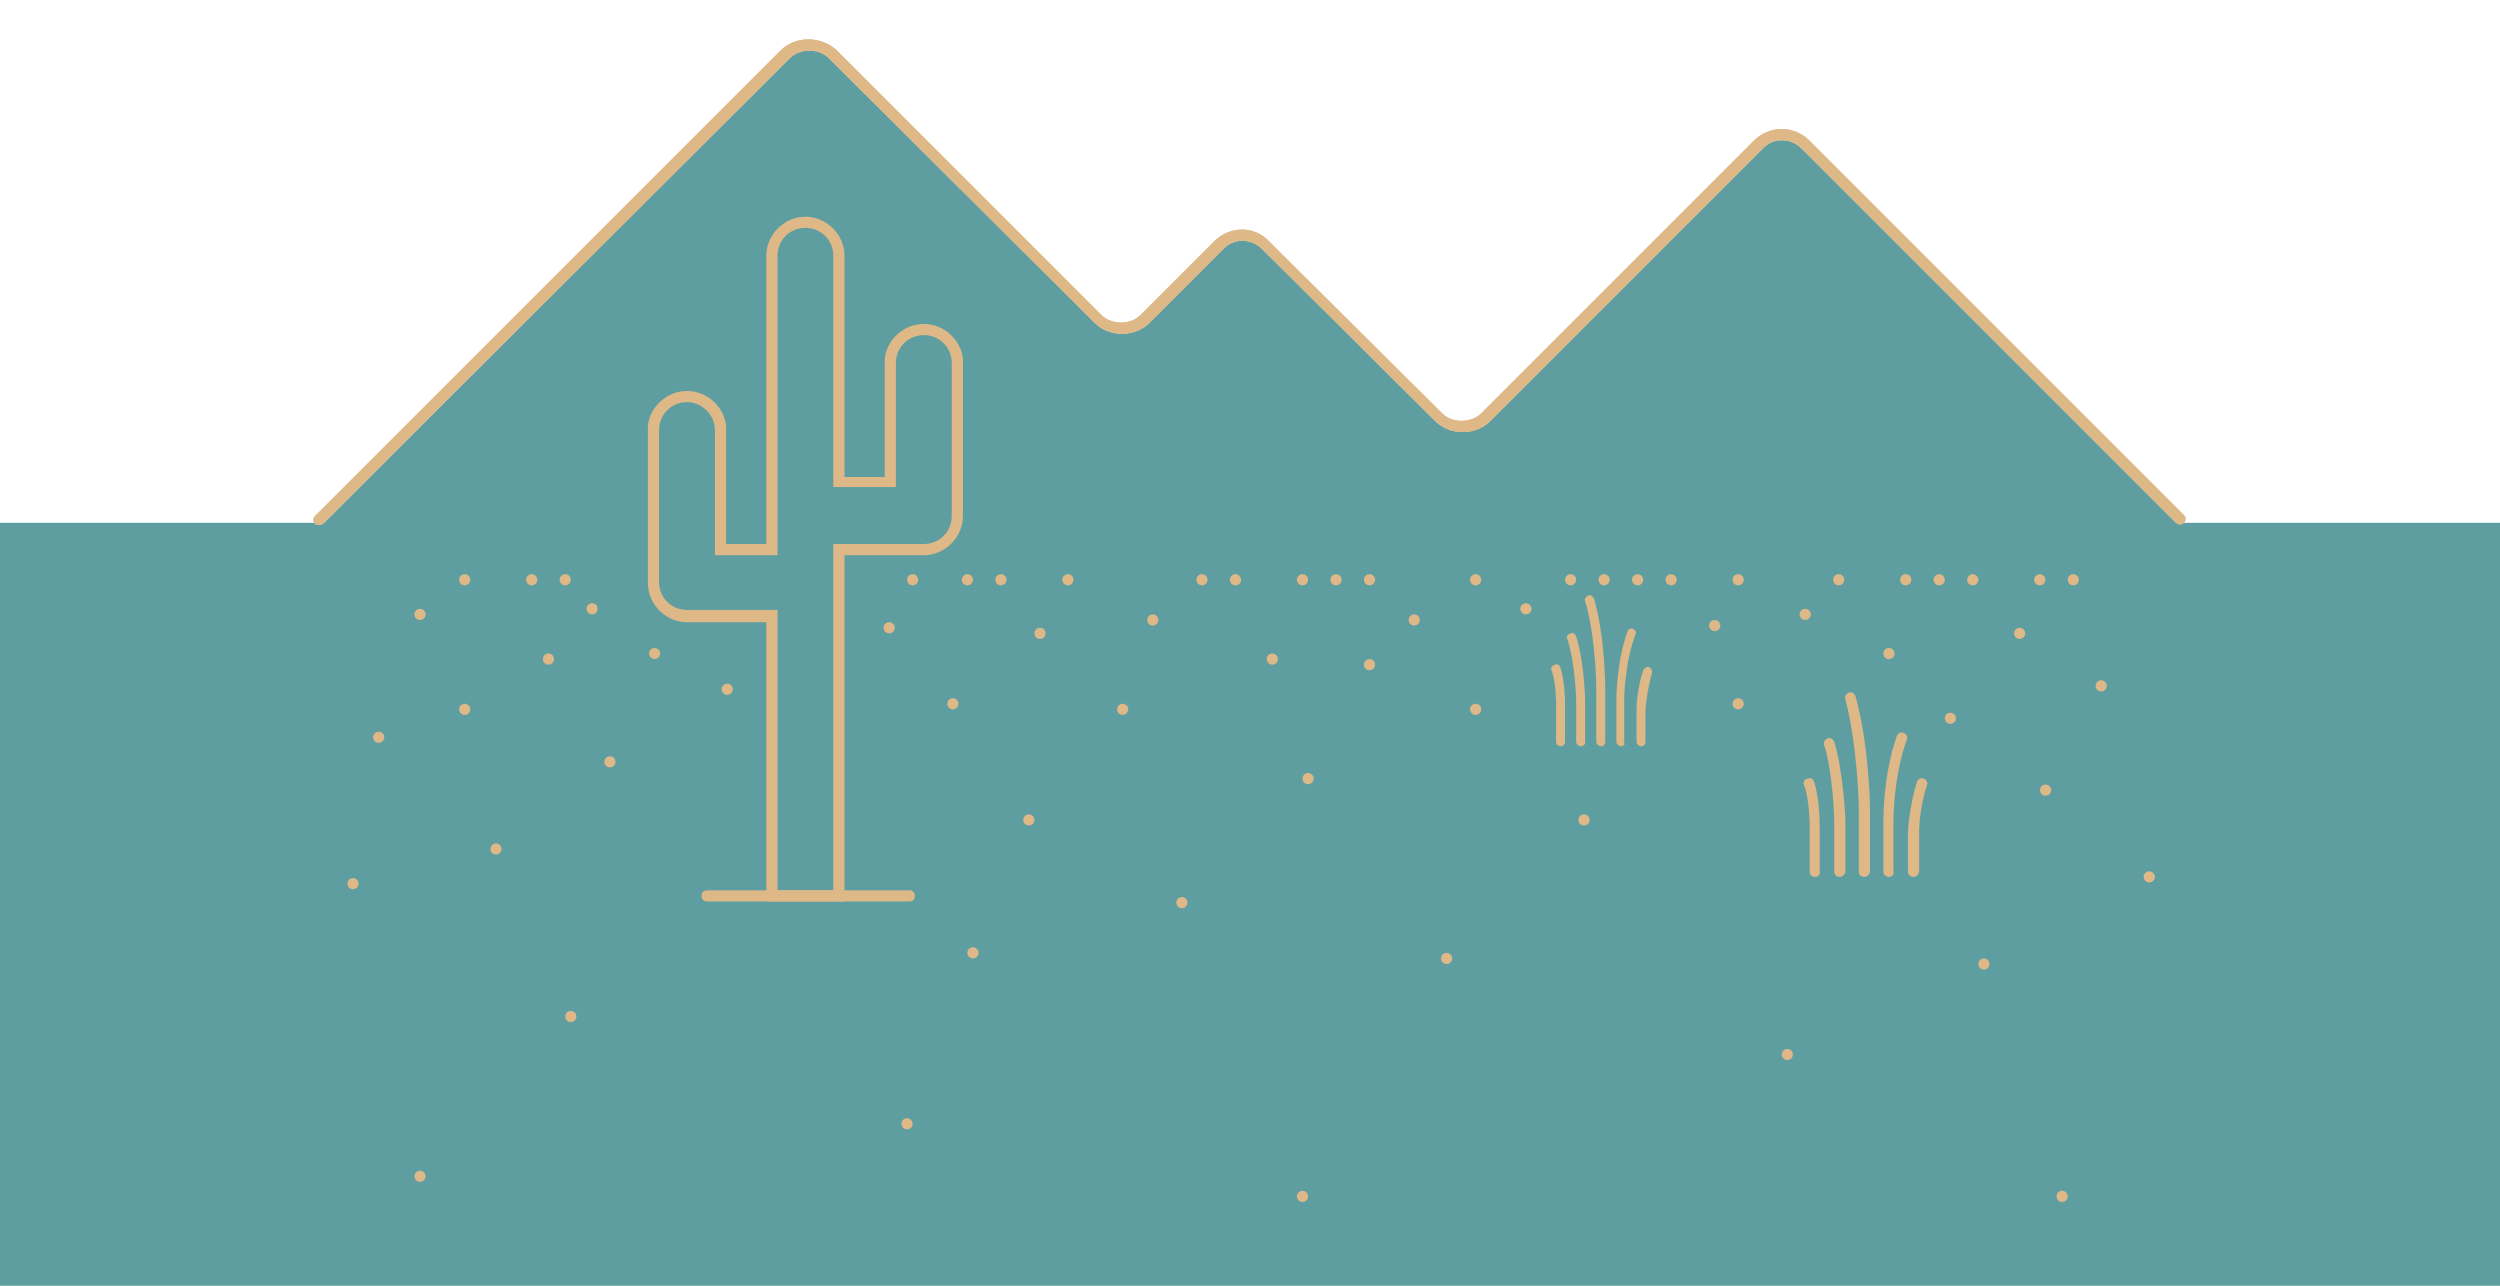 <?xml version="1.0" encoding="utf-8"?>
<!-- Generator: Adobe Illustrator 19.2.1, SVG Export Plug-In . SVG Version: 6.00 Build 0)  -->
<svg version="1.1" xmlns="http://www.w3.org/2000/svg" xmlns:xlink="http://www.w3.org/1999/xlink" x="0px" y="0px"
	 viewBox="0 0 223.8 115.1" style="enable-background:new 0 0 223.8 115.1;" xml:space="preserve">
<style type="text/css">
	.st0{display:none;}
	.st1{display:inline;fill:#E6E7E8;stroke:#000000;stroke-linecap:round;stroke-miterlimit:10;}
	.st2{display:inline;fill:none;stroke:#000000;stroke-linecap:round;stroke-miterlimit:10;}
	.st3{fill:#5F9EA0;}
	.st4{fill:none;stroke:#000000;stroke-linecap:round;stroke-miterlimit:10;}
	.st5{fill:none;stroke:#000000;stroke-linecap:round;stroke-linejoin:round;stroke-miterlimit:10;}
	.st6{fill:none;stroke:#000000;stroke-width:0.816;stroke-linecap:round;stroke-linejoin:round;stroke-miterlimit:10;}
	.st7{fill:none;stroke:#000000;stroke-width:0.859;stroke-linecap:round;stroke-linejoin:round;stroke-miterlimit:10;}
	.st8{fill:#FFFFFF;stroke:#000000;stroke-linecap:round;stroke-miterlimit:10;}
	.st9{fill:#FFFFFF;stroke:#000000;stroke-miterlimit:10;}
	.st10{fill:#DEB887;}
	.st11{fill:#DEB887;stroke:#000000;stroke-linecap:round;stroke-linejoin:round;stroke-miterlimit:10;}
</style>
<g id="Layer_2" class="st0">
	<path class="st2" d="M-127.4-15.6c2,0.7,4,1.3,6.1,2c0.9,0.3,1.8,0.6,2.7,0.7c1.3,0.1,2.6-0.2,3.9-0.6c0.9-0.2,1.8-0.5,2.6-0.9
		c0.7-0.4,1.2-0.9,1.9-1.3c2.2-1.4,5.1-1.5,7.4-0.3c2.6,1.3,5.8,1.8,8.3,0.4c2.7-1.5,4.6-5,7.7-4.8c1.2,0.1,2.4,0.7,3.5,0.4
		c1.4-0.4,2-2.1,3.2-2.9c2.8-2,6.9,1.4,10.1,0c1.6-0.7,2.4-2.6,3.8-3.6c1.1-0.8,2.4-1.1,3.6-1.6c3.8-1.5,6.9-4.4,10.2-6.8
		c3.3-2.4,7.4-4.4,11.4-3.6c0.8,0.2,1.7,0.4,2.3,0c0.5-0.3,0.7-0.9,1.1-1.2c1.1-0.8,2.5,0.1,3.9,0.5c3.3,0.8,6.7-2.9,9.9-1.7
		c0.7,0.2,1.3,0.7,2,0.7c1.1,0.1,2-0.8,2.9-1.6c4.1-3.8,9.8-5.4,15.3-5.4c3.6,0,7.3,0.6,10.7,1.8c0.6,0.2,1.2,0.4,1.6,0.9
		c0.3,0.4,0.5,0.9,0.8,1.3C9.9-43,10.5-43,11.1-43c2,0,4-0.2,5.9,0.3s3.7,2.1,3.7,4.1c0,0.9-0.3,1.8,0.1,2.5
		c0.8,1.3,2.9,0.3,4.4,0.8c1,0.3,1.7,1.3,2.7,1.7c1.3,0.5,2.8-0.1,4.1-0.6c1.4-0.4,3.1-0.4,3.8,0.8c0.4,0.7,0.2,1.6,0.3,2.4
		c0.2,1.9,1.9,3.4,3.8,3.8c1.9,0.3,3.8-0.4,5.2-1.7c0.5-0.5,1-1.1,1.6-1.3c0.6-0.2,1.2-0.2,1.8-0.2c4.4-0.2,8.5-3.2,9.9-7.3
		c3.6-0.9,7.8-2.1,11.4-3c0.6-0.1,1.1-0.3,1.7-0.1c0.7,0.2,1.2,0.9,1.6,1.5c0.8,1.2,1.6,2.5,2.4,3.7c1.3,0,2.6,0.1,3.9,0.1
		c0.6,1,1,2.1,1.1,3.3c2.4-0.4,4,2.2,5.3,4.3c1.9,3,4.9,5.3,8.2,6.5c0.8,0.3,1.7,0.6,2.3,1.2c0.5,0.6,0.6,1.3,1,1.9
		c1.3,1.9,4.4,1.6,5.8,3.3c0.5,0.6,0.7,1.3,1.2,1.9c0.5,0.6,1.2,0.9,1.8,1.2c3.3,1.6,6.7,3.2,10,4.8c3.8,1.9,8.1,3.8,12.2,2.5
		c3.9-1.2,8.7-1.3,12.7-0.3c1.8,0.5,3.5,1.1,5.3,1.4c4.3,0.6,8.6-1.5,13-1.1c3.2,0.3,6.2,1.8,9.3,2.4c1.9,0.4,3.9,0.4,5.8,0.1
		c2.2-0.3,4.4-1.1,6.5-0.4c0.9,0.3,1.7,0.8,2.5,1.1c3.9,1.6,8.4,0.1,12.1-2.1c3.7-2.2,7-5,11.1-6.1c1.6-0.5,3.3-0.6,4.7-1.4
		c1-0.5,1.9-1.2,2.8-1.9c2.8-2,6.3-3.7,9.5-2.6c2.7,0.9,5.5,3.5,8,2.1"/>
	<path class="st2" d="M-43.5,9.5c8.3-8.1,23.7-3.7,32-11.7c3.1-3,4.6-7.3,7.7-10.2c0.3-0.3,0.6-0.5,1-0.6c1.2-0.2,2.3,1.6,3.3,1"/>
	<path class="st2" d="M37.6,4.5c2,0.5,4.1,1,6.1,1.6c0.5,0.1,1,0.2,1.4,0.1c0.5-0.2,0.8-0.6,1.2-1c1.8-2.1,4.2-3.8,6.9-4.8
		c2-0.8,4.8-1.1,6.9-0.5"/>
</g>
<g id="Layer_4">
	<g>
		<path class="st3" d="M0,115.1h223.8V46.8h-29l-33.5-33.5c-1-1-2.6-1-3.5,0l-24.4,24.4c-1.3,1.3-3.6,1.3-4.9,0L113,22.3
			c-1-1-2.6-1-3.5,0l-6.6,6.6c-1.3,1.3-3.6,1.3-4.9,0L74.2,5.2c-0.9-0.9-2.6-0.9-3.5,0L29,46.8l-29,0V115.1z"/>
	</g>
</g>
<g id="Layer_3">
	<g>
		<path class="st10" d="M28.6,47c-0.1,0-0.3,0-0.4-0.1c-0.2-0.2-0.2-0.5,0-0.7L69.9,4.5c1.3-1.3,3.6-1.3,5,0l23.7,23.7
			c0.9,0.9,2.6,0.9,3.5,0l6.6-6.6c1.4-1.4,3.6-1.4,4.9,0L129.1,37c0.9,0.9,2.6,0.9,3.5,0l24.4-24.4c1.4-1.4,3.6-1.4,5,0l33.5,33.5
			c0.2,0.2,0.2,0.5,0,0.7s-0.5,0.2-0.7,0l-33.5-33.5c-1-1-2.6-1-3.5,0l-24.4,24.4c-1.3,1.3-3.6,1.3-4.9,0L113,22.3c-1-1-2.6-1-3.5,0
			l-6.6,6.6c-1.3,1.3-3.6,1.3-4.9,0L74.2,5.2c-0.9-0.9-2.6-0.9-3.5,0L29,46.8C28.9,46.9,28.8,47,28.6,47z"/>
	</g>
	<g>
		<circle class="st10" cx="41.6" cy="51.9" r="0.5"/>
	</g>
	<g>
		<circle class="st10" cx="47.6" cy="51.9" r="0.5"/>
	</g>
	<g>
		<circle class="st10" cx="50.6" cy="51.9" r="0.5"/>
	</g>
	<g>
		<circle class="st10" cx="86.6" cy="51.9" r="0.5"/>
	</g>
	<g>
		<circle class="st10" cx="81.7" cy="51.9" r="0.5"/>
	</g>
	<g>
		<circle class="st10" cx="89.6" cy="51.9" r="0.5"/>
	</g>
	<g>
		<circle class="st10" cx="95.6" cy="51.9" r="0.5"/>
	</g>
	<g>
		<circle class="st10" cx="107.6" cy="51.9" r="0.5"/>
	</g>
	<g>
		<circle class="st10" cx="110.6" cy="51.9" r="0.5"/>
	</g>
	<g>
		<circle class="st10" cx="116.6" cy="51.9" r="0.5"/>
	</g>
	<g>
		<circle class="st10" cx="119.6" cy="51.9" r="0.5"/>
	</g>
	<g>
		<circle class="st10" cx="122.6" cy="51.9" r="0.5"/>
	</g>
	<g>
		<circle class="st10" cx="132.1" cy="51.9" r="0.5"/>
	</g>
	<g>
		<circle class="st10" cx="140.6" cy="51.9" r="0.5"/>
	</g>
	<g>
		<circle class="st10" cx="153.5" cy="56" r="0.5"/>
	</g>
	<g>
		<circle class="st10" cx="143.6" cy="51.9" r="0.5"/>
	</g>
	<g>
		<circle class="st10" cx="146.6" cy="51.9" r="0.5"/>
	</g>
	<g>
		<circle class="st10" cx="149.6" cy="51.9" r="0.5"/>
	</g>
	<g>
		<circle class="st10" cx="155.6" cy="51.9" r="0.5"/>
	</g>
	<g>
		<circle class="st10" cx="164.6" cy="51.9" r="0.5"/>
	</g>
	<g>
		<circle class="st10" cx="170.6" cy="51.9" r="0.5"/>
	</g>
	<g>
		<circle class="st10" cx="173.6" cy="51.9" r="0.5"/>
	</g>
	<g>
		<circle class="st10" cx="176.6" cy="51.9" r="0.5"/>
	</g>
	<g>
		<circle class="st10" cx="182.6" cy="51.9" r="0.5"/>
	</g>
	<g>
		<circle class="st10" cx="185.6" cy="51.9" r="0.5"/>
	</g>
	<g>
		<circle class="st10" cx="117.1" cy="69.7" r="0.5"/>
	</g>
	<g>
		<circle class="st10" cx="160" cy="94.4" r="0.5"/>
	</g>
	<g>
		<circle class="st10" cx="184.6" cy="107.1" r="0.5"/>
	</g>
	<g>
		<circle class="st10" cx="141.8" cy="73.4" r="0.5"/>
	</g>
	<g>
		<circle class="st10" cx="177.6" cy="86.3" r="0.5"/>
	</g>
	<g>
		<circle class="st10" cx="161.6" cy="55" r="0.5"/>
	</g>
	<g>
		<circle class="st10" cx="93.1" cy="56.7" r="0.5"/>
	</g>
	<g>
		<circle class="st10" cx="122.6" cy="59.5" r="0.5"/>
	</g>
	<g>
		<circle class="st10" cx="174.6" cy="64.3" r="0.5"/>
	</g>
	<g>
		<circle class="st10" cx="180.8" cy="56.7" r="0.5"/>
	</g>
	<g>
		<circle class="st10" cx="58.6" cy="58.5" r="0.5"/>
	</g>
	<g>
		<circle class="st10" cx="113.9" cy="59" r="0.5"/>
	</g>
	<g>
		<circle class="st10" cx="132.1" cy="63.5" r="0.5"/>
	</g>
	<g>
		<circle class="st10" cx="155.6" cy="63" r="0.5"/>
	</g>
	<g>
		<circle class="st10" cx="192.4" cy="78.5" r="0.5"/>
	</g>
	<g>
		<ellipse transform="matrix(0.5 -0.866 0.866 0.5 30.345 193.948)" class="st10" cx="183.1" cy="70.7" rx="0.5" ry="0.5"/>
	</g>
	<g>
		<circle class="st10" cx="169.1" cy="58.5" r="0.5"/>
	</g>
	<g>
		<circle class="st10" cx="92.1" cy="73.4" r="0.5"/>
	</g>
	<g>
		<circle class="st10" cx="87.1" cy="85.3" r="0.5"/>
	</g>
	<g>
		<circle class="st10" cx="105.8" cy="80.8" r="0.5"/>
	</g>
	<g>
		<circle class="st10" cx="81.2" cy="100.6" r="0.5"/>
	</g>
	<g>
		<circle class="st10" cx="129.5" cy="85.8" r="0.5"/>
	</g>
	<g>
		<circle class="st10" cx="44.4" cy="76" r="0.5"/>
	</g>
	<g>
		<circle class="st10" cx="51.1" cy="91" r="0.5"/>
	</g>
	<g>
		<circle class="st10" cx="49.1" cy="59" r="0.5"/>
	</g>
	<g>
		<circle class="st10" cx="33.9" cy="66" r="0.5"/>
	</g>
	<g>
		<circle class="st10" cx="37.6" cy="55" r="0.5"/>
	</g>
	<g>
		<circle class="st10" cx="79.6" cy="56.2" r="0.5"/>
	</g>
	<g>
		<circle class="st10" cx="103.2" cy="55.5" r="0.5"/>
	</g>
	<g>
		<circle class="st10" cx="53" cy="54.5" r="0.5"/>
	</g>
	<g>
		<circle class="st10" cx="126.6" cy="55.5" r="0.5"/>
	</g>
	<g>
		<circle class="st10" cx="188.1" cy="61.4" r="0.5"/>
	</g>
	<g>
		<circle class="st10" cx="85.3" cy="63" r="0.5"/>
	</g>
	<g>
		<circle class="st10" cx="54.6" cy="68.2" r="0.5"/>
	</g>
	<g>
		<circle class="st10" cx="37.6" cy="105.3" r="0.5"/>
	</g>
	<g>
		<circle class="st10" cx="65.1" cy="61.7" r="0.5"/>
	</g>
	<g>
		<circle class="st10" cx="100.5" cy="63.5" r="0.5"/>
	</g>
	<g>
		<circle class="st10" cx="41.6" cy="63.5" r="0.5"/>
	</g>
	<g>
		<circle class="st10" cx="31.6" cy="79.1" r="0.5"/>
	</g>
	<g>
		<circle class="st10" cx="116.6" cy="107.1" r="0.5"/>
	</g>
	<g>
		<circle class="st10" cx="136.6" cy="54.5" r="0.5"/>
	</g>
	<g>
		<g>
			<path class="st10" d="M162.5,78.5c-0.3,0-0.5-0.2-0.5-0.5v-4.1c0,0,0-2.3-0.5-3.6c-0.1-0.3,0-0.5,0.3-0.6c0.3-0.1,0.5,0,0.6,0.3
				c0.5,1.5,0.5,3.9,0.5,4V78C163,78.2,162.8,78.5,162.5,78.5z"/>
		</g>
		<g>
			<path class="st10" d="M164.7,78.5c-0.3,0-0.5-0.2-0.5-0.5v-4.6c0,0-0.1-4.2-0.9-6.7c-0.1-0.3,0.1-0.5,0.3-0.6
				c0.3-0.1,0.5,0.1,0.6,0.3c0.8,2.6,1,6.8,1,7V78C165.2,78.2,165,78.5,164.7,78.5z"/>
		</g>
		<g>
			<path class="st10" d="M166.9,78.5c-0.3,0-0.5-0.2-0.5-0.5v-5.7c0-0.1-0.1-5.5-1.2-9.7c-0.1-0.3,0.1-0.5,0.3-0.6
				c0.3-0.1,0.5,0.1,0.6,0.3c1.2,4.3,1.3,9.7,1.3,9.9V78C167.4,78.2,167.2,78.5,166.9,78.5z"/>
		</g>
		<g>
			<path class="st10" d="M169.1,78.5c-0.3,0-0.5-0.2-0.5-0.5v-4.6c0-0.2,0-4.1,1.2-7.5c0.1-0.3,0.4-0.4,0.6-0.3
				c0.3,0.1,0.4,0.4,0.3,0.6c-1.2,3.3-1.2,7.2-1.2,7.2V78C169.6,78.2,169.4,78.5,169.1,78.5z"/>
		</g>
		<g>
			<path class="st10" d="M171.3,78.5c-0.3,0-0.5-0.2-0.5-0.5v-3.5c0-0.1,0.1-2.2,0.8-4.5c0.1-0.3,0.4-0.4,0.6-0.3
				c0.3,0.1,0.4,0.4,0.3,0.6c-0.7,2.1-0.7,4.1-0.7,4.2V78C171.8,78.2,171.6,78.5,171.3,78.5z"/>
		</g>
	</g>
	<g>
		<g>
			<path class="st10" d="M139.7,66.8c-0.2,0-0.4-0.2-0.4-0.4V63c0,0,0-1.9-0.4-3c-0.1-0.2,0-0.4,0.3-0.5c0.2-0.1,0.4,0,0.5,0.3
				c0.4,1.2,0.4,3.1,0.4,3.2v3.4C140.1,66.6,140,66.8,139.7,66.8z"/>
		</g>
		<g>
			<path class="st10" d="M141.5,66.8c-0.2,0-0.4-0.2-0.4-0.4v-3.8c0,0-0.1-3.4-0.8-5.4c-0.1-0.2,0-0.4,0.3-0.5
				c0.2-0.1,0.4,0,0.5,0.3c0.7,2.1,0.8,5.5,0.8,5.7l0,3.8C141.9,66.6,141.8,66.8,141.5,66.8z"/>
		</g>
		<g>
			<path class="st10" d="M143.3,66.8c-0.2,0-0.4-0.2-0.4-0.4v-4.7c0,0,0-4.5-1-7.9c-0.1-0.2,0.1-0.4,0.3-0.5
				c0.2-0.1,0.4,0.1,0.5,0.3c1,3.5,1,7.9,1,8.1v4.7C143.7,66.6,143.6,66.8,143.3,66.8z"/>
		</g>
		<g>
			<path class="st10" d="M145.1,66.8c-0.2,0-0.4-0.2-0.4-0.4v-3.8c0-0.1,0-3.3,1-6.1c0.1-0.2,0.3-0.3,0.5-0.2
				c0.2,0.1,0.3,0.3,0.2,0.5c-1,2.7-1,5.8-1,5.9v3.8C145.5,66.6,145.4,66.8,145.1,66.8z"/>
		</g>
		<g>
			<path class="st10" d="M146.9,66.8c-0.2,0-0.4-0.2-0.4-0.4v-2.8c0-0.1,0-1.8,0.6-3.6c0.1-0.2,0.3-0.3,0.5-0.3
				c0.2,0.1,0.3,0.3,0.3,0.5c-0.5,1.7-0.6,3.4-0.6,3.4l0,2.8C147.3,66.6,147.2,66.8,146.9,66.8z"/>
		</g>
	</g>
	<g>
		<g>
			<path class="st10" d="M81.4,80.7H63.3c-0.3,0-0.5-0.2-0.5-0.5s0.2-0.5,0.5-0.5h18.1c0.3,0,0.5,0.2,0.5,0.5S81.7,80.7,81.4,80.7z"
				/>
		</g>
		<g>
			<g>
				<path class="st10" d="M75.6,80.7h-7v-25h-7.1c-1.9,0-3.5-1.6-3.5-3.5l0-14.1c0.2-1.7,1.7-3.1,3.5-3.1s3.3,1.4,3.5,3.1h0l0,0.2
					c0,0.1,0,0.1,0,0.2v10.2h3.6V22.9c0-1.9,1.6-3.5,3.5-3.5s3.5,1.6,3.5,3.5v19.8h3.6l0-10.6c0.2-1.7,1.7-3.1,3.5-3.1
					s3.3,1.4,3.5,3.1h0l0,0.2c0,0.1,0,0.1,0,0.2v13.7c0,1.9-1.6,3.5-3.5,3.5h-7.1V80.7z M69.6,79.7h5v-31h8.1c1.4,0,2.5-1.1,2.5-2.5
					V32.5c0-1.4-1.1-2.5-2.5-2.5c-1.4,0-2.5,1.1-2.5,2.5l0,0.5l0,0v10.6h-5.6V22.9c0-1.4-1.1-2.5-2.5-2.5s-2.5,1.1-2.5,2.5v26.8
					h-5.6l0-11.2c0-1.3-1.1-2.5-2.5-2.5s-2.5,1.1-2.5,2.5l0,0.5l0,0v13.1c0,1.4,1.1,2.5,2.5,2.5h8.1V79.7z"/>
			</g>
		</g>
	</g>
	<g>
		<path class="st10" d="M28.6,47c-0.1,0-0.3,0-0.4-0.1c-0.2-0.2-0.2-0.5,0-0.7L69.9,4.5c1.3-1.3,3.6-1.3,5,0l23.7,23.7
			c0.9,0.9,2.6,0.9,3.5,0l6.6-6.6c1.4-1.4,3.6-1.4,4.9,0L129.1,37c0.9,0.9,2.6,0.9,3.5,0l24.4-24.4c1.4-1.4,3.6-1.4,5,0l33.5,33.5
			c0.2,0.2,0.2,0.5,0,0.7s-0.5,0.2-0.7,0l-33.5-33.5c-1-1-2.6-1-3.5,0l-24.4,24.4c-1.3,1.3-3.6,1.3-4.9,0L113,22.3c-1-1-2.6-1-3.5,0
			l-6.6,6.6c-1.3,1.3-3.6,1.3-4.9,0L74.2,5.2c-0.9-0.9-2.6-0.9-3.5,0L29,46.8C28.9,46.9,28.8,47,28.6,47z"/>
	</g>
</g>
</svg>
